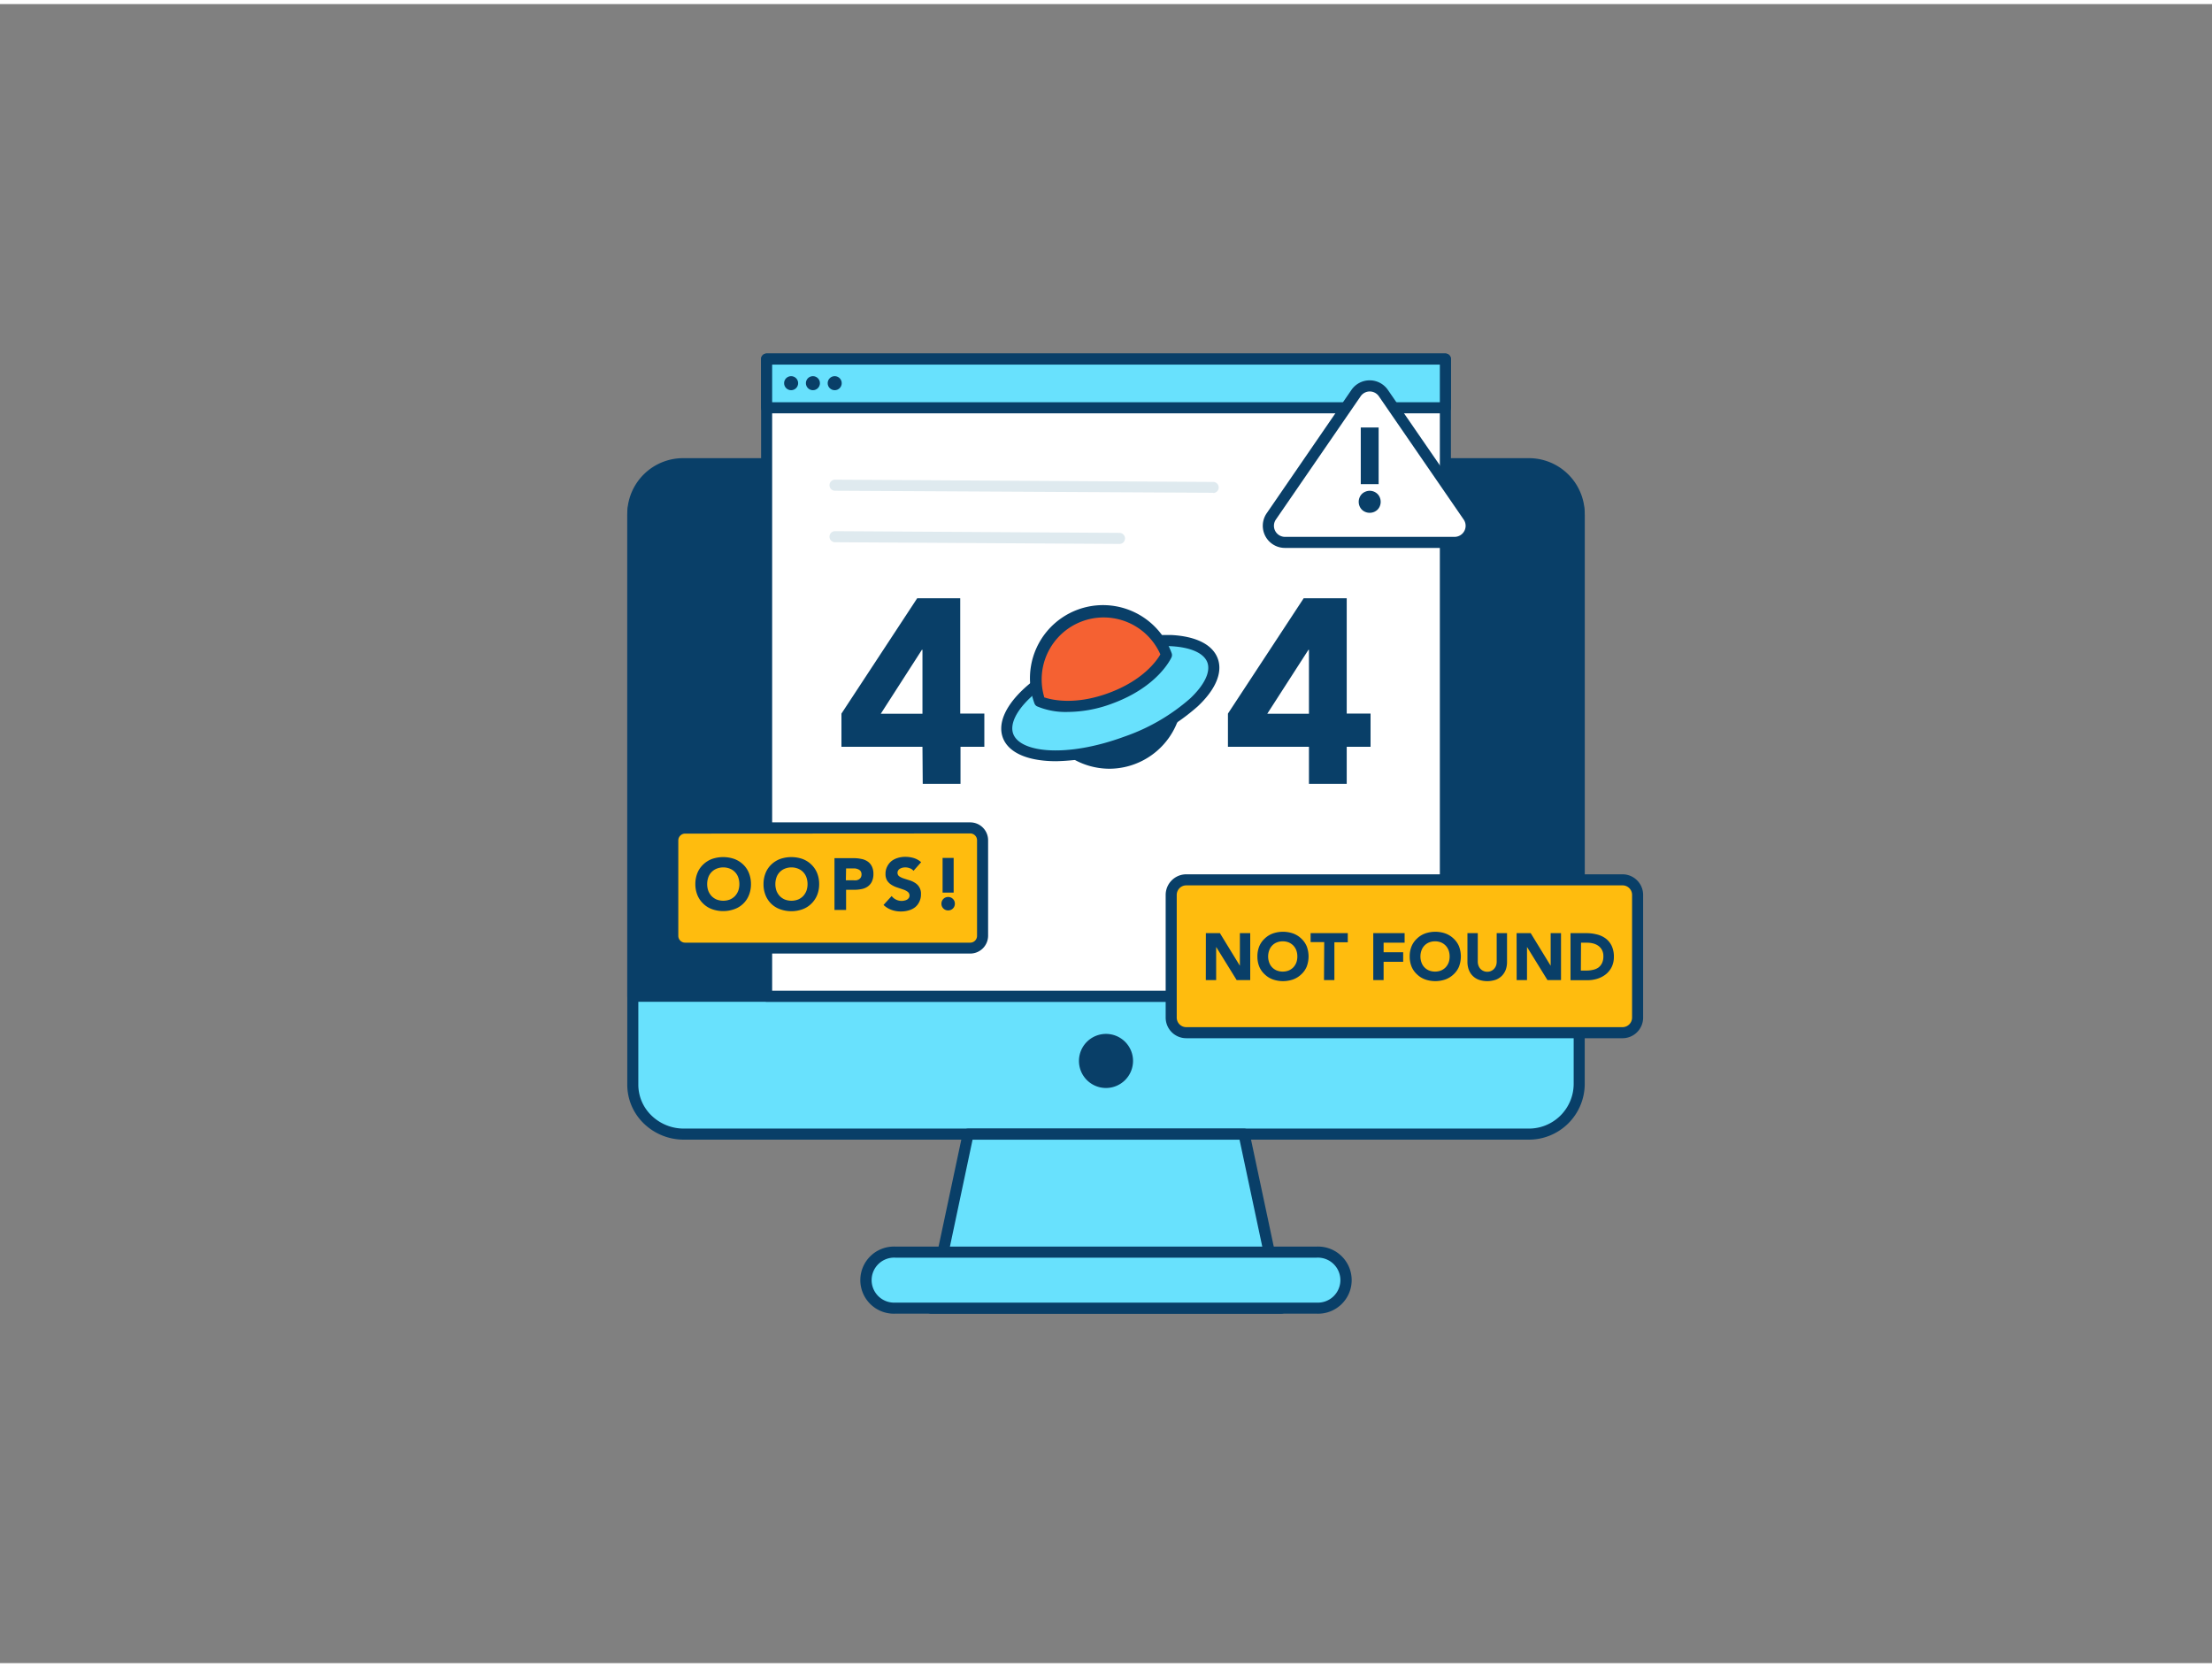 <svg xmlns="http://www.w3.org/2000/svg" viewBox="0 0 400 300" width="406" height="306" class="illustration styles_illustrationTablet__1DWOa"><rect x="0" y="0" width="400" height="300" fill="#808080" stroke="none"/><g data-name="#146_404_page_not_found_outline"><path d="M285.57 92.54v102.85a9.09 9.09 0 0 1-9.22 9h-152.7a9.33 9.33 0 0 1-6.72-2.83 8.72 8.72 0 0 1-2.5-6.13V92.54a9.09 9.09 0 0 1 9.22-9h152.7a9.09 9.09 0 0 1 9.22 9z" fill="#68e1fd"/><path d="M276.35 205.34h-152.7a10.37 10.37 0 0 1-7.44-3.13 9.77 9.77 0 0 1-2.78-6.83V92.54a10.1 10.1 0 0 1 10.22-10h152.7a10.1 10.1 0 0 1 10.22 10v102.84a10.1 10.1 0 0 1-10.22 9.96zM123.65 84.58a8.1 8.1 0 0 0-8.22 8v102.8a7.76 7.76 0 0 0 2.22 5.44 8.38 8.38 0 0 0 6 2.52h152.7a8.1 8.1 0 0 0 8.22-8V92.54a8.1 8.1 0 0 0-8.22-8z" fill="#093f68"/><path fill="#68e1fd" d="M231.63 235.81h-63.26l6.69-31.46h49.88l6.69 31.46z"/><path d="M231.63 236.81h-63.26a1 1 0 0 1-.77-.37 1 1 0 0 1-.2-.83l6.69-31.47a1 1 0 0 1 1-.79h49.88a1 1 0 0 1 1 .79l6.69 31.47a1 1 0 0 1-.2.83 1 1 0 0 1-.83.37zm-62-2h60.78l-6.26-29.46h-48.28z" fill="#093f68"/><circle cx="200" cy="191.12" r="3.89" fill="#093f68"/><path d="M200 196a4.89 4.89 0 1 1 4.89-4.89A4.9 4.9 0 0 1 200 196zm0-7.78a2.89 2.89 0 1 0 2.89 2.89 2.89 2.89 0 0 0-2.89-2.88zm85.57-96.11v87.3H114.43v-87.3a9.09 9.09 0 0 1 9.22-9h152.7a9.09 9.09 0 0 1 9.22 9z" fill="#093f68"/><path d="M285.57 180.41H114.43a1 1 0 0 1-1-1v-87.3a10.1 10.1 0 0 1 10.22-10h152.7a10.1 10.1 0 0 1 10.22 10v87.3a1 1 0 0 1-1 1zm-170.14-2h169.14v-86.3a8.1 8.1 0 0 0-8.22-8h-152.7a8.1 8.1 0 0 0-8.22 8z" fill="#093f68"/><path fill="#fff" d="M138.63 64.19h122.75v115.23H138.63z"/><path d="M261.37 180.41H138.63a1 1 0 0 1-1-1V64.19a1 1 0 0 1 1-1h122.74a1 1 0 0 1 1 1v115.22a1 1 0 0 1-1 1zm-121.74-2h120.74V65.19H139.63z" fill="#093f68"/><path fill="#68e1fd" d="M138.63 64.19h122.75v8.82H138.63z"/><path d="M261.37 74H138.63a1 1 0 0 1-1-1v-8.81a1 1 0 0 1 1-1h122.74a1 1 0 0 1 1 1V73a1 1 0 0 1-1 1zm-121.74-2h120.74v-6.81H139.63zm27.18 62.3h-14.65v-6l13.7-20.86h7.78v20.86H178v6h-4.31v6.7h-6.83zm0-17.54h-.1l-7.44 11.57h7.54zm69.89 17.54h-14.65v-6l13.7-20.86h7.78v20.86h4.31v6h-4.31v6.7h-6.83zm0-17.54h-.09l-7.45 11.57h7.54zm-24.61 4.08s-4.83-2.35-12.8.57-10.13 7.85-10.13 7.85a12.21 12.21 0 0 0 22.93-8.42z" fill="#093f68"/><path d="M200.62 138.27a13.25 13.25 0 0 1-12.4-8.67 1 1 0 0 1 0-.75c.09-.21 2.42-5.34 10.7-8.38s13.37-.64 13.58-.53a1 1 0 0 1 .5.55 13.24 13.24 0 0 1-12.41 17.78zm-10.36-9a11.22 11.22 0 0 0 14.23 6.25 11.22 11.22 0 0 0 6.81-14c-1.22-.43-5.43-1.54-11.66.75s-8.74 5.94-9.38 7.05z" fill="#093f68"/><ellipse cx="200.79" cy="125.5" rx="19.7" ry="8.42" transform="rotate(-20.16 200.82 125.502)" fill="#68e1fd"/><path d="M191 136.91c-5 0-8.63-1.46-9.66-4.27-1.82-5 5.29-12 16.19-16a37.68 37.68 0 0 1 14.32-2.55c4.47.24 7.44 1.75 8.36 4.26.92 2.51-.37 5.58-3.62 8.64a37.55 37.55 0 0 1-12.59 7.35 38.79 38.79 0 0 1-13 2.57zm19.6-20.83a37.06 37.06 0 0 0-12.38 2.46c-10.5 3.86-16.24 10-15 13.41s9.61 4.37 20.11.51a35.64 35.64 0 0 0 11.89-6.9c2.59-2.45 3.73-4.82 3.11-6.51-.62-1.68-3-2.75-6.58-2.94-.36-.02-.75-.03-1.13-.03z" fill="#093f68"/><path d="M210.92 117.66s-2.16 4.91-10.13 7.84-12.8.58-12.8.58a12.21 12.21 0 1 1 22.93-8.42z" fill="#f56132"/><path d="M193.1 128a13.31 13.31 0 0 1-5.54-1 .93.93 0 0 1-.5-.55 13.21 13.21 0 0 1 24.8-9.11 1 1 0 0 1 0 .75c-.1.22-2.43 5.34-10.7 8.38a23.22 23.22 0 0 1-8.06 1.53zm-4.31-2.65c1.21.42 5.42 1.53 11.66-.76s8.74-5.86 9.38-7a11.21 11.21 0 0 0-21 7.72z" fill="#093f68"/><path d="M219.39 88.37 151 88a1 1 0 0 1-1-1 1 1 0 0 1 1-1l68.38.41a1 1 0 0 1 0 2z" fill="#dfeaef"/><circle cx="143.06" cy="68.55" r="1.27" fill="#093f68"/><circle cx="147" cy="68.55" r="1.27" fill="#093f68"/><circle cx="150.94" cy="68.55" r="1.27" fill="#093f68"/><path d="M202.45 97.62 151 97.31a1 1 0 0 1 0-2l51.44.31a1 1 0 0 1 0 2z" fill="#dfeaef"/><rect x="156.82" y="225.68" width="86.36" height="10.14" rx="5.07" fill="#68e1fd"/><path d="M238.11 236.81h-76.22a6.07 6.07 0 1 1 0-12.13h76.22a6.07 6.07 0 1 1 0 12.13zm-76.22-10.13a4.07 4.07 0 1 0 0 8.13h76.22a4.07 4.07 0 1 0 0-8.13z" fill="#093f68"/><rect x="211.79" y="158.4" width="84.33" height="27.63" rx="2.72" fill="#ffbc0e"/><path d="M293.41 187h-78.9a3.73 3.73 0 0 1-3.72-3.72v-22.2a3.73 3.73 0 0 1 3.72-3.72h78.9a3.73 3.73 0 0 1 3.72 3.72v22.2a3.73 3.73 0 0 1-3.72 3.72zm-78.9-27.64a1.73 1.73 0 0 0-1.72 1.72v22.2a1.73 1.73 0 0 0 1.72 1.72h78.9a1.73 1.73 0 0 0 1.72-1.72v-22.2a1.72 1.72 0 0 0-1.72-1.72z" fill="#093f68"/><path d="M218.06 168h2.54l3.61 5.9V168h1.87v8.49h-2.45l-3.71-6v6h-1.87zm9.32 4.22a4.76 4.76 0 0 1 .34-1.85 4 4 0 0 1 1-1.41 4.13 4.13 0 0 1 1.45-.9 5.59 5.59 0 0 1 3.67 0 4.23 4.23 0 0 1 1.45.9 4 4 0 0 1 1 1.41 5.18 5.18 0 0 1 0 3.69 3.92 3.92 0 0 1-1 1.41 4.23 4.23 0 0 1-1.45.9 5.59 5.59 0 0 1-3.67 0 4.13 4.13 0 0 1-1.45-.9 3.92 3.92 0 0 1-1-1.41 4.75 4.75 0 0 1-.34-1.84zm1.94 0a3.15 3.15 0 0 0 .19 1.09 2.4 2.4 0 0 0 1.37 1.44 2.85 2.85 0 0 0 1.08.2 2.9 2.9 0 0 0 1.09-.2 2.56 2.56 0 0 0 .83-.57 2.6 2.6 0 0 0 .54-.87 3.16 3.16 0 0 0 .18-1.09 3.25 3.25 0 0 0-.18-1.1 2.6 2.6 0 0 0-.54-.87 2.56 2.56 0 0 0-.83-.57 2.9 2.9 0 0 0-1.09-.2 2.85 2.85 0 0 0-1.08.2 2.4 2.4 0 0 0-1.37 1.44 3.26 3.26 0 0 0-.19 1.1zm10.14-2.6H237V168h6.72v1.65h-2.42v6.84h-1.88zm8.87-1.62H254v1.73h-3.8v1.72h3.54v1.73h-3.54v3.31h-1.87zm6.59 4.22a4.76 4.76 0 0 1 .34-1.85 4 4 0 0 1 1-1.41 4.13 4.13 0 0 1 1.45-.9 5.59 5.59 0 0 1 3.67 0 4.23 4.23 0 0 1 1.45.9 4 4 0 0 1 1 1.41 5.18 5.18 0 0 1 0 3.69 3.92 3.92 0 0 1-1 1.41 4.23 4.23 0 0 1-1.45.9 5.59 5.59 0 0 1-3.67 0 4.13 4.13 0 0 1-1.45-.9 3.92 3.92 0 0 1-1-1.41 4.75 4.75 0 0 1-.34-1.84zm1.94 0a3.15 3.15 0 0 0 .19 1.09 2.4 2.4 0 0 0 1.37 1.44 2.85 2.85 0 0 0 1.08.2 2.9 2.9 0 0 0 1.09-.2 2.56 2.56 0 0 0 .83-.57 2.6 2.6 0 0 0 .54-.87 3.16 3.16 0 0 0 .18-1.09 3.25 3.25 0 0 0-.18-1.1 2.6 2.6 0 0 0-.54-.87 2.56 2.56 0 0 0-.83-.57 2.9 2.9 0 0 0-1.09-.2 2.85 2.85 0 0 0-1.08.2 2.4 2.4 0 0 0-1.37 1.44 3.26 3.26 0 0 0-.19 1.1zm15.66.97a4.14 4.14 0 0 1-.22 1.39 3.18 3.18 0 0 1-.68 1.1 3.13 3.13 0 0 1-1.12.74 4.78 4.78 0 0 1-3.11 0 3.07 3.07 0 0 1-1.8-1.84 4.14 4.14 0 0 1-.23-1.39V168h1.87v5.15a2 2 0 0 0 .13.73 1.7 1.7 0 0 0 .35.58 1.64 1.64 0 0 0 .55.38 1.58 1.58 0 0 0 .69.14 1.53 1.53 0 0 0 .68-.14 1.6 1.6 0 0 0 .54-.38 1.89 1.89 0 0 0 .36-.58 2.19 2.19 0 0 0 .12-.73V168h1.87zm1.73-5.19h2.55l3.61 5.9V168h1.87v8.49h-2.45l-3.7-6v6h-1.87zm9.75 0h2.81a7.64 7.64 0 0 1 1.94.23 4.43 4.43 0 0 1 1.6.73 3.65 3.65 0 0 1 1.09 1.33 4.53 4.53 0 0 1 .4 2 4.06 4.06 0 0 1-.39 1.82 4 4 0 0 1-1.05 1.32 4.86 4.86 0 0 1-1.53.81 6 6 0 0 1-1.81.27H284zm1.87 6.77h1a5.06 5.06 0 0 0 1.2-.14 2.52 2.52 0 0 0 1-.43 2.24 2.24 0 0 0 .64-.81 2.8 2.8 0 0 0 .23-1.22 2.32 2.32 0 0 0-.23-1.08 2.23 2.23 0 0 0-.63-.76 2.69 2.69 0 0 0-.93-.45 4.15 4.15 0 0 0-1.12-.15h-1.13z" fill="#093f68"/><rect x="121.66" y="148.97" width="56.02" height="21.72" rx="2.23" fill="#ffbc0e"/><path d="M175.46 171.69h-51.57a3.23 3.23 0 0 1-3.23-3.23V151.2a3.23 3.23 0 0 1 3.23-3.23h51.57a3.23 3.23 0 0 1 3.22 3.23v17.26a3.23 3.23 0 0 1-3.22 3.23zM123.89 150a1.23 1.23 0 0 0-1.23 1.23v17.26a1.23 1.23 0 0 0 1.23 1.23h51.57a1.23 1.23 0 0 0 1.22-1.23V151.2a1.23 1.23 0 0 0-1.22-1.23z" fill="#093f68"/><path d="M125.74 159.13a5.33 5.33 0 0 1 .37-2 4.37 4.37 0 0 1 1.06-1.55 4.59 4.59 0 0 1 1.6-1 6.17 6.17 0 0 1 4 0 4.64 4.64 0 0 1 1.61 1 4.34 4.34 0 0 1 1.05 1.55 5.33 5.33 0 0 1 .37 2 5.25 5.25 0 0 1-.37 2 4.4 4.4 0 0 1-2.66 2.54 6 6 0 0 1-4 0 4.43 4.43 0 0 1-1.6-1 4.5 4.5 0 0 1-1.06-1.56 5.25 5.25 0 0 1-.37-1.98zm2.14 0a3.61 3.61 0 0 0 .2 1.21 3 3 0 0 0 .59.95 2.79 2.79 0 0 0 .92.63 3.38 3.38 0 0 0 2.4 0 2.79 2.79 0 0 0 .92-.63 3 3 0 0 0 .59-.95 3.61 3.61 0 0 0 .2-1.21 3.66 3.66 0 0 0-.2-1.21 2.64 2.64 0 0 0-1.51-1.58 3.25 3.25 0 0 0-2.4 0 2.64 2.64 0 0 0-1.51 1.58 3.66 3.66 0 0 0-.2 1.21zm10.19 0a5.33 5.33 0 0 1 .37-2 4.34 4.34 0 0 1 1.05-1.55 4.64 4.64 0 0 1 1.61-1 6.17 6.17 0 0 1 4 0 4.59 4.59 0 0 1 1.6 1 4.5 4.5 0 0 1 1.06 1.55 5.33 5.33 0 0 1 .37 2 5.25 5.25 0 0 1-.37 2 4.64 4.64 0 0 1-1.06 1.56 4.43 4.43 0 0 1-1.6 1 6 6 0 0 1-4 0 4.4 4.4 0 0 1-2.66-2.54 5.25 5.25 0 0 1-.37-2.02zm2.14 0a3.61 3.61 0 0 0 .2 1.21 3 3 0 0 0 .59.95 2.79 2.79 0 0 0 .92.63 3.38 3.38 0 0 0 2.4 0 2.79 2.79 0 0 0 .92-.63 3 3 0 0 0 .59-.95 3.61 3.61 0 0 0 .2-1.21 3.66 3.66 0 0 0-.2-1.21 2.64 2.64 0 0 0-1.51-1.58 3.25 3.25 0 0 0-2.4 0 2.64 2.64 0 0 0-1.51 1.58 3.66 3.66 0 0 0-.2 1.21zm10.69-4.69h3.48a6.7 6.7 0 0 1 1.37.14 3 3 0 0 1 1.13.45 2.27 2.27 0 0 1 .77.88 2.94 2.94 0 0 1 .29 1.38 3.1 3.1 0 0 1-.27 1.37 2.29 2.29 0 0 1-.73.89 2.84 2.84 0 0 1-1.09.47 6.72 6.72 0 0 1-1.38.14H153v3.65h-2.1zm2.06 4h1.38a2.32 2.32 0 0 0 .53 0 1.39 1.39 0 0 0 .47-.18 1.07 1.07 0 0 0 .33-.34 1.15 1.15 0 0 0 .12-.55 1 1 0 0 0-.16-.58 1.1 1.1 0 0 0-.43-.33 2 2 0 0 0-.57-.16H153zm12.23-1.71a1.52 1.52 0 0 0-.68-.47 2.25 2.25 0 0 0-1.28-.1 1.74 1.74 0 0 0-.45.17.83.83 0 0 0-.34.3.73.73 0 0 0-.14.45.76.76 0 0 0 .32.65 3.14 3.14 0 0 0 .8.38l1 .32a3.86 3.86 0 0 1 1 .45 2.24 2.24 0 0 1 1.12 2.09 2.93 2.93 0 0 1-.3 1.36 2.75 2.75 0 0 1-.78 1 3.42 3.42 0 0 1-1.15.56 4.86 4.86 0 0 1-1.39.19 4.91 4.91 0 0 1-1.69-.28 4.11 4.11 0 0 1-1.46-.9l1.47-1.61a2.19 2.19 0 0 0 .8.65 2.25 2.25 0 0 0 1 .23 2.22 2.22 0 0 0 .51-.06 1.75 1.75 0 0 0 .47-.17 1.22 1.22 0 0 0 .33-.31.85.85 0 0 0-.2-1.1 2.74 2.74 0 0 0-.82-.42l-1-.34a4.62 4.62 0 0 1-1.06-.47 2.59 2.59 0 0 1-.82-.76 2.26 2.26 0 0 1-.32-1.26 2.79 2.79 0 0 1 .3-1.32 3 3 0 0 1 .79-1 3.54 3.54 0 0 1 1.15-.57 4.55 4.55 0 0 1 1.33-.19 5.31 5.31 0 0 1 1.54.22 3.52 3.52 0 0 1 1.33.75zm5.05 5.94a1.27 1.27 0 0 1 .09-.47 1.2 1.2 0 0 1 .65-.65 1.28 1.28 0 0 1 .48-.09 1.27 1.27 0 0 1 .47.09 1.2 1.2 0 0 1 .65.65 1.27 1.27 0 0 1 .09.47 1.28 1.28 0 0 1-.09.48 1.2 1.2 0 0 1-.65.65 1.27 1.27 0 0 1-.47.09 1.28 1.28 0 0 1-.48-.09 1.2 1.2 0 0 1-.65-.65 1.28 1.28 0 0 1-.09-.48zm2.21-2h-2v-6.27h2z" fill="#093f68"/><path d="M263 97.34h-30.61a3 3 0 0 1-2.49-4.73l15.3-22.25a3 3 0 0 1 5 0l15.3 22.25a3 3 0 0 1-2.5 4.73z" fill="#fff"/><path d="M263 98.34h-30.61a4 4 0 0 1-3.31-6.3l15.29-22.25a4 4 0 0 1 6.62 0L266.29 92a4 4 0 0 1-3.31 6.3zm-15.3-28.29a2 2 0 0 0-1.66.88l-15.3 22.25a2 2 0 0 0 1.67 3.16H263a2 2 0 0 0 1.66-3.16l-15.31-22.25a2 2 0 0 0-1.67-.88z" fill="#093f68"/><path d="M245.7 90a2 2 0 0 1 .15-.77 1.88 1.88 0 0 1 1.06-1.06 2 2 0 0 1 2.19.42 1.87 1.87 0 0 1 .42.64 2.08 2.08 0 0 1 0 1.55 1.87 1.87 0 0 1-.42.64 2 2 0 0 1-.64.42 2.08 2.08 0 0 1-1.55 0 1.88 1.88 0 0 1-1.06-1.06 2 2 0 0 1-.15-.78zm3.6-3.19h-3.23V76.56h3.23z" fill="#093f68"/></g></svg>